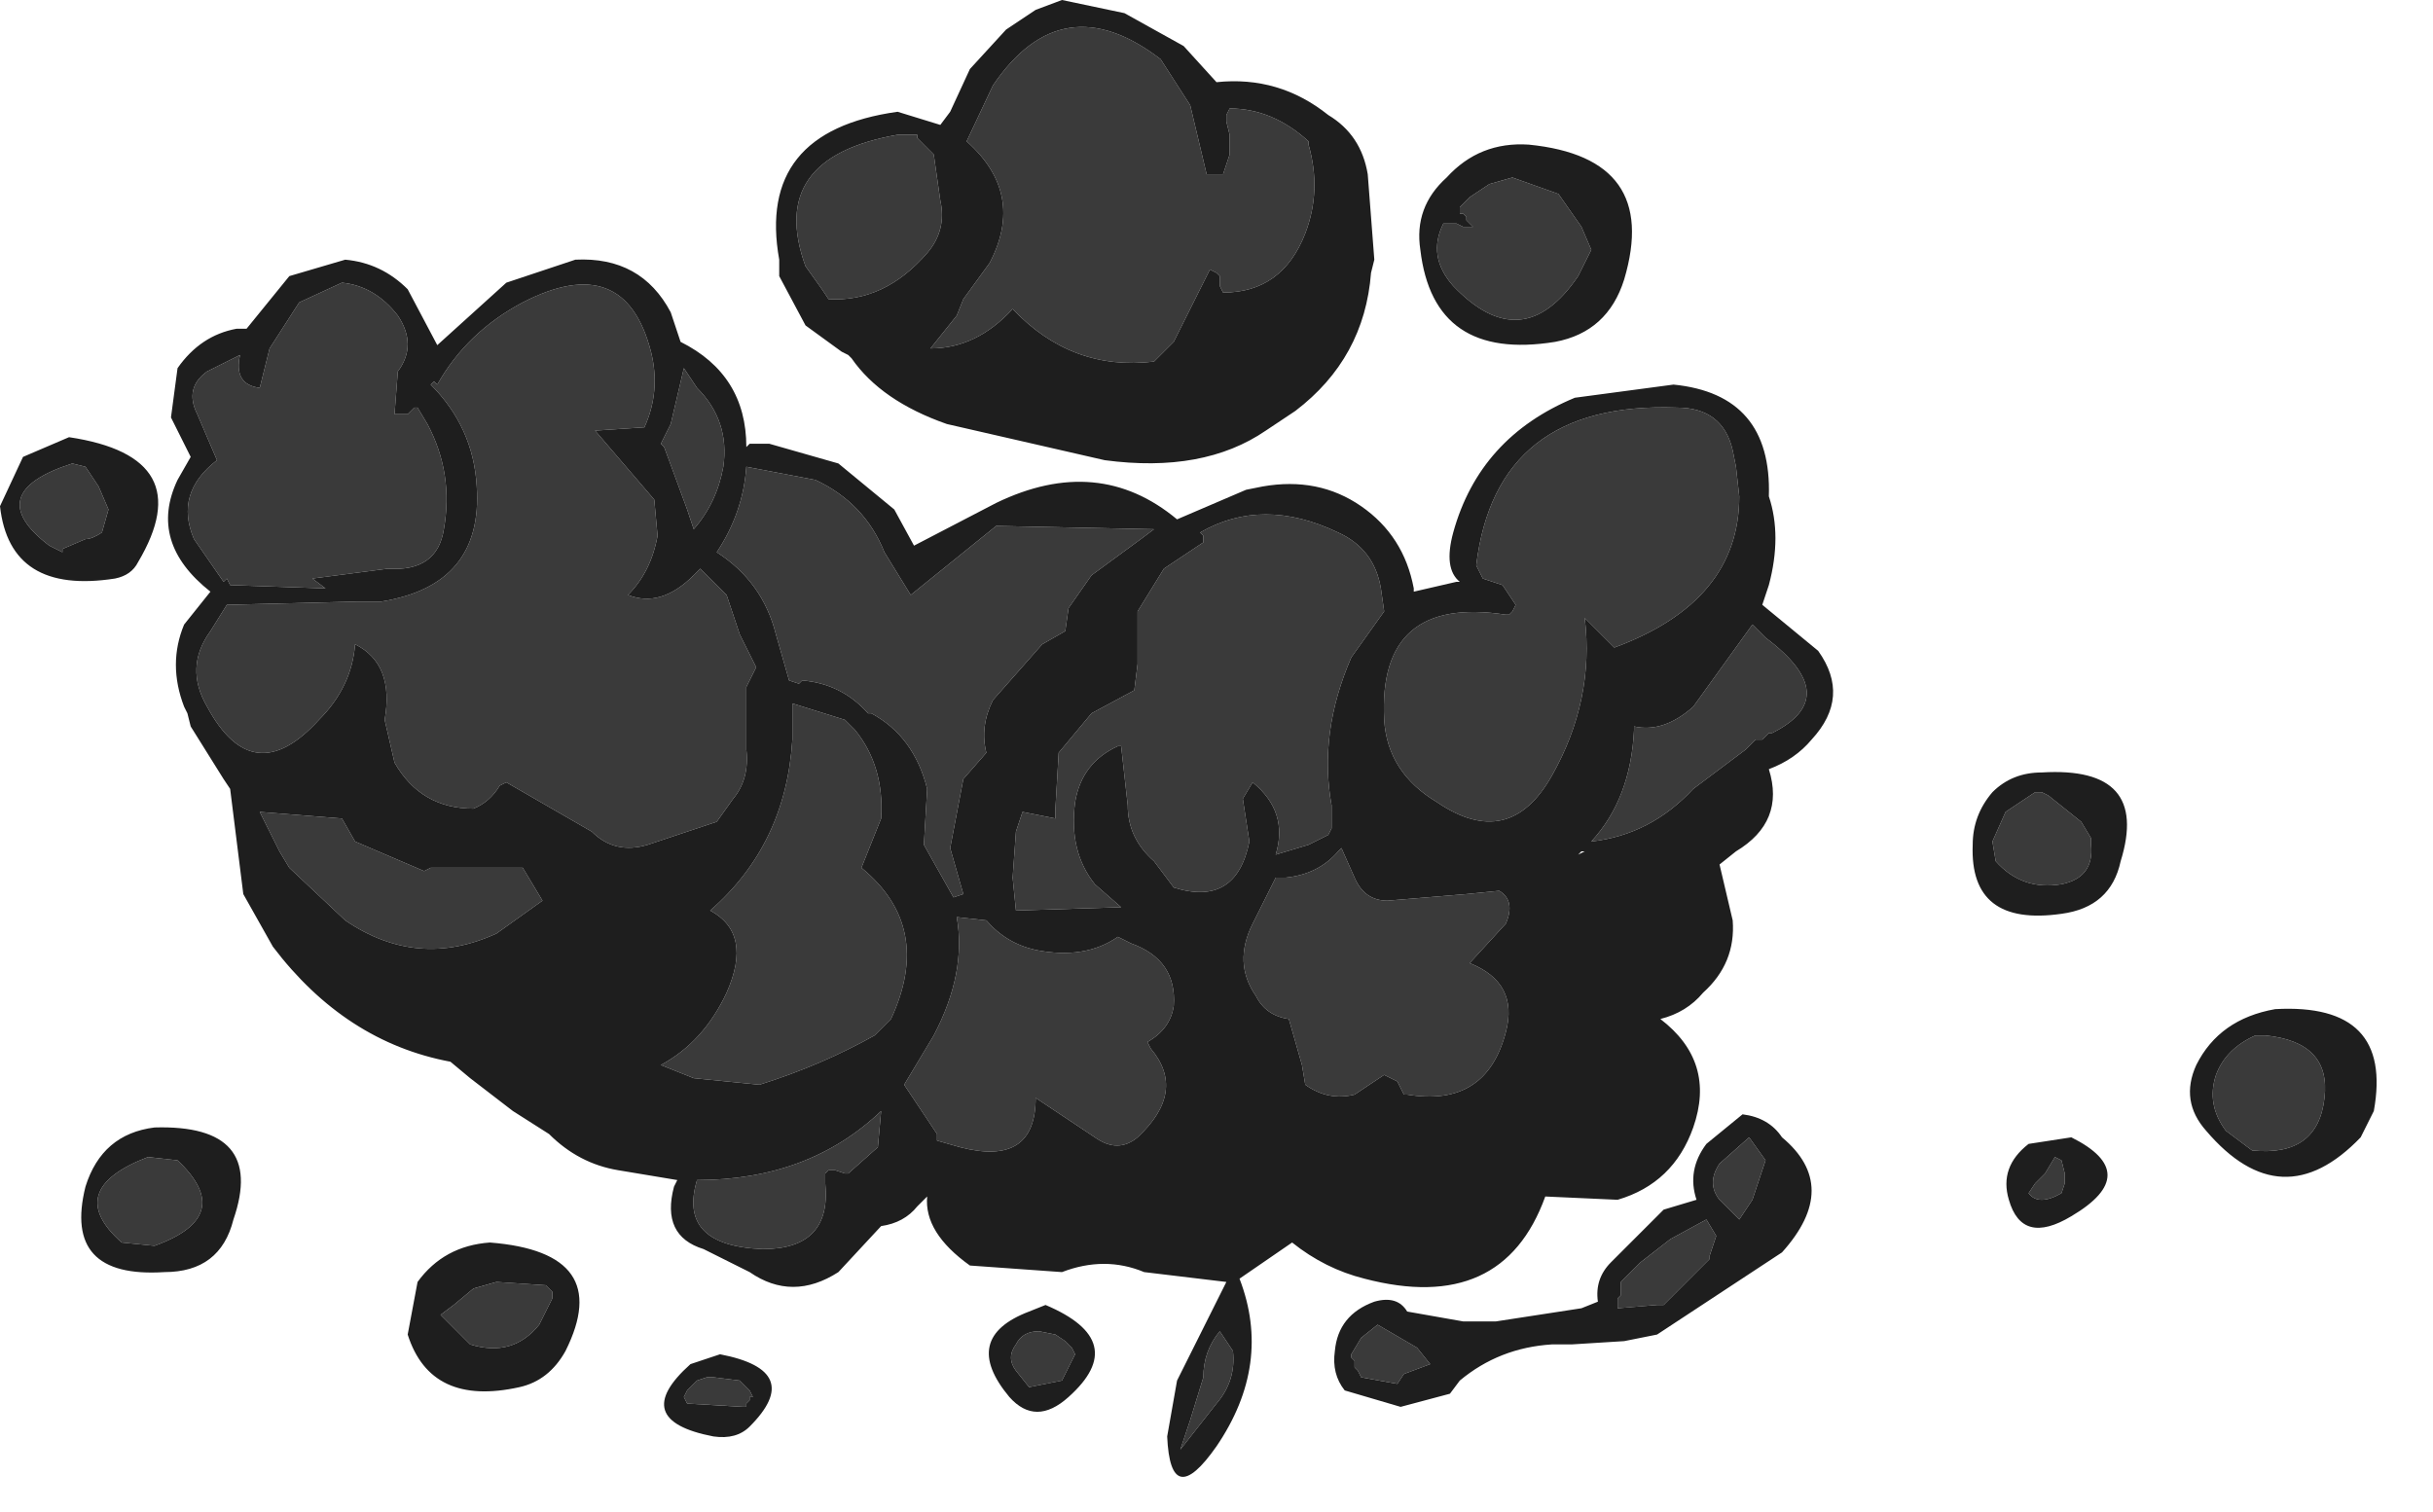<?xml version="1.0" encoding="utf-8"?>
<svg version="1.1" id="Layer_1"
xmlns="http://www.w3.org/2000/svg"
xmlns:xlink="http://www.w3.org/1999/xlink"
width="37px" height="23px"
xml:space="preserve">
<g id="1081" transform="matrix(1, 0, 0, 1, 13.2, 25.6)">
<path style="fill:#3A3A3A;fill-opacity:1" d="M13.15,-18.75L13.2 -18.5L13.25 -18.05Q13.25 -16.45 11.35 -15.75L10.9 -16.2Q11.05 -14.95 10.4 -13.8Q9.75 -12.65 8.65 -13.4Q7.9 -13.85 7.85 -14.65Q7.75 -16.55 9.7 -16.25L9.75 -16.25L9.8 -16.3L9.85 -16.4L9.65 -16.7L9.35 -16.8L9.25 -17Q9.55 -19.5 12.3 -19.4Q13 -19.4 13.15 -18.75M10.85,-22.15L11 -21.8L10.8 -21.4Q9.95 -20.15 8.9 -21.25Q8.5 -21.7 8.75 -22.2L8.85 -22.2L8.95 -22.2L9.05 -22.15L9.2 -22.15L9.15 -22.2L9.1 -22.25L9.1 -22.3L9.05 -22.35L9 -22.35L9 -22.45L9.15 -22.6L9.45 -22.8L9.8 -22.9L10.5 -22.65L10.85 -22.15M13.65,-15.9Q14.85 -15 13.75 -14.45L13.7 -14.45L13.6 -14.35L13.5 -14.35L13.35 -14.2L12.55 -13.6Q11.9 -12.9 11 -12.8Q11.6 -13.45 11.65 -14.5L11.65 -14.55Q12.1 -14.45 12.55 -14.85L13.45 -16.1L13.65 -15.9M17.3,-13.25L17.75 -13.55L17.85 -13.55L17.95 -13.5L18.2 -13.3L18.45 -13.1L18.6 -12.85L18.6 -12.75Q18.65 -12.25 18.15 -12.15Q17.55 -12.05 17.15 -12.5L17.1 -12.8L17.3 -13.25M6.7,-23.4Q6.9 -22.7 6.65 -22.05Q6.3 -21.15 5.4 -21.15L5.35 -21.25L5.35 -21.4L5.3 -21.45L5.2 -21.5L4.65 -20.4L4.35 -20.1Q3.1 -19.95 2.2 -20.9Q1.65 -20.3 0.95 -20.3L1.35 -20.8L1.45 -21.05L1.85 -21.6Q2.4 -22.65 1.5 -23.45L1.9 -24.3Q2.95 -25.85 4.45 -24.7L4.9 -24L5.15 -22.95L5.4 -22.95L5.5 -23.25L5.5 -23.55L5.45 -23.75L5.45 -23.85L5.5 -23.95Q6.15 -23.95 6.7 -23.45L6.7 -23.4M0.75,-23.55L0.75 -23.5L1 -23.25L1.1 -22.55Q1.2 -22.1 0.9 -21.75Q0.25 -21 -0.6 -21.05L-0.7 -21.2L-0.95 -21.55Q-1.55 -23.2 0.45 -23.55L0.75 -23.55M4.1,-16.3L4.5 -16.95L5.1 -17.35L5.1 -17.45L5.05 -17.5Q6 -18.05 7.15 -17.5Q7.7 -17.25 7.8 -16.65L7.85 -16.3L7.35 -15.6Q6.85 -14.45 7.05 -13.35L7.05 -13.2L7.05 -13L7 -12.9L6.7 -12.75L6.2 -12.6Q6.4 -13.25 5.85 -13.7L5.7 -13.45L5.8 -12.8Q5.6 -11.8 4.65 -12.1L4.35 -12.5Q3.95 -12.85 3.95 -13.35L3.85 -14.25L3.8 -14.25Q3.25 -14 3.15 -13.4Q3.05 -12.65 3.45 -12.15L3.85 -11.8L2.25 -11.75L2.2 -12.25L2.25 -12.95L2.35 -13.25L2.85 -13.15L2.85 -13.3L2.9 -14.15L3.4 -14.75L4.05 -15.1L4.1 -15.5L4.1 -16.3M4.15,-17.4L3.4 -16.85L3.05 -16.35L3 -16L2.65 -15.8L1.9 -14.95Q1.7 -14.55 1.8 -14.15L1.45 -13.75L1.25 -12.7L1.45 -12L1.3 -11.95L0.85 -12.75L0.9 -13.6Q0.7 -14.4 0.05 -14.75L0 -14.75Q-0.4 -15.2 -1 -15.25L-1.05 -15.2L-1.2 -15.25L-1.4 -15.95Q-1.6 -16.75 -2.3 -17.2Q-1.9 -17.8 -1.85 -18.5L-0.8 -18.3Q-0.05 -17.95 0.25 -17.2L0.65 -16.55L1.95 -17.6L4.35 -17.55L4.15 -17.4M7.2,-12.7L7.4 -12.25Q7.55 -11.9 7.9 -11.9L9.1 -12L9.6 -12.05Q9.85 -11.9 9.7 -11.55L9.15 -10.95Q9.9 -10.65 9.7 -9.9Q9.4 -8.75 8.2 -8.95L8.15 -8.95L8.05 -9.15L7.85 -9.25L7.4 -8.95Q7 -8.85 6.65 -9.1L6.6 -9.4L6.5 -9.75L6.4 -10.1Q6.05 -10.15 5.9 -10.45Q5.55 -10.95 5.85 -11.55L6.2 -12.25L6.35 -12.25Q6.85 -12.3 7.15 -12.65L7.2 -12.7M4,-11.25Q4.7 -11 4.65 -10.3Q4.6 -9.95 4.25 -9.75L4.3 -9.65Q4.85 -9 4.1 -8.3Q3.8 -8.05 3.45 -8.3L2.55 -8.9Q2.55 -7.85 1.4 -8.15L1.05 -8.25L1.05 -8.35L0.55 -9.1L1 -9.85Q1.5 -10.8 1.35 -11.65L1.8 -11.6Q2.1 -11.25 2.55 -11.15Q3.3 -11 3.8 -11.35L4 -11.25M0.1,-9.85Q-0.7 -9.4 -1.65 -9.1L-2.65 -9.2L-3.15 -9.4Q-2.5 -9.75 -2.15 -10.5Q-1.75 -11.4 -2.4 -11.75Q-1.25 -12.75 -1.15 -14.35L-1.15 -14.9L-0.35 -14.65L-0.2 -14.5Q0.25 -13.95 0.2 -13.15L-0.1 -12.4Q1 -11.5 0.35 -10.1L0.1 -9.85M0.15,-8.15L-0.3 -7.75L-0.35 -7.75L-0.5 -7.8L-0.6 -7.8L-0.65 -7.75L-0.65 -7.6Q-0.55 -6.6 -1.6 -6.6Q-2.9 -6.65 -2.6 -7.65Q-0.9 -7.65 0.2 -8.7L0.15 -8.15M2.85,-5.3L3 -5.2L3.1 -5.1L3.15 -5L2.95 -4.6L2.45 -4.5L2.25 -4.75Q2.1 -4.95 2.25 -5.15Q2.35 -5.35 2.6 -5.35L2.85 -5.3M4.9,-4L5.1 -4.65Q5.1 -5.05 5.35 -5.35L5.55 -5.05Q5.6 -4.6 5.3 -4.25L4.75 -3.55L4.9 -4M8.55,-4.85L8.15 -4.7L8.05 -4.55L7.5 -4.65L7.45 -4.75L7.4 -4.8L7.4 -4.9L7.35 -4.95L7.35 -5L7.5 -5.25L7.75 -5.45L8.35 -5.1L8.55 -4.85M18.05,-8L18.15 -7.95L18.2 -7.75L18.2 -7.6L18.15 -7.45Q17.8 -7.25 17.65 -7.45L17.75 -7.6L17.9 -7.75L18.05 -8M12.2,-6.75L12.75 -7.05L12.9 -6.8L12.8 -6.5L12.8 -6.45L12.75 -6.4L12.7 -6.35L12.5 -6.15L12.1 -5.75L12 -5.75L11.4 -5.7L11.4 -5.75L11.4 -5.85L11.45 -5.9L11.45 -6L11.45 -6.1L11.75 -6.4L12.2 -6.75M13.65,-7.95L13.45 -7.35L13.25 -7.05L13.05 -7.25L12.95 -7.35Q12.75 -7.6 12.95 -7.9L13.4 -8.3L13.65 -7.95M21.25,-9.85Q22.25 -9.75 22.15 -8.9Q22.05 -8 21.05 -8.1L20.65 -8.4Q20.35 -8.8 20.5 -9.25Q20.65 -9.65 21.1 -9.85L21.25 -9.85M-4.15,-19.05L-3.25 -18L-3.2 -17.45Q-3.3 -16.9 -3.65 -16.55Q-3.15 -16.35 -2.65 -16.85L-2.55 -16.95L-2.4 -16.8L-2.15 -16.55L-1.95 -15.95L-1.7 -15.45L-1.85 -15.15L-1.85 -14.2Q-1.8 -13.75 -2.05 -13.45L-2.3 -13.1L-3.35 -12.75Q-3.85 -12.6 -4.2 -12.95L-5.5 -13.7L-5.6 -13.65Q-5.75 -13.4 -6 -13.3Q-6.8 -13.3 -7.2 -14L-7.35 -14.65Q-7.2 -15.5 -7.8 -15.8Q-7.85 -15.15 -8.35 -14.65Q-9.35 -13.55 -10.05 -14.85Q-10.4 -15.45 -10 -16L-9.75 -16.4L-7.75 -16.45L-7.4 -16.45Q-5.85 -16.7 -5.95 -18.2Q-6 -19.1 -6.65 -19.75L-6.6 -19.8L-6.55 -19.75Q-6.1 -20.55 -5.25 -21Q-3.7 -21.8 -3.3 -20.25Q-3.15 -19.65 -3.4 -19.1L-4.15 -19.05M-3.15,-18.85L-3 -19.15L-2.8 -20L-2.6 -19.7Q-2.1 -19.2 -2.2 -18.5Q-2.3 -17.95 -2.65 -17.55L-2.75 -17.85L-3.1 -18.8L-3.15 -18.85M-8,-21.3Q-7.5 -21.25 -7.15 -20.8Q-6.85 -20.35 -7.15 -19.95L-7.2 -19.3L-7.05 -19.3L-7 -19.3L-6.9 -19.4L-6.85 -19.4L-6.7 -19.15Q-6.3 -18.4 -6.45 -17.55Q-6.55 -16.9 -7.3 -16.95L-8.45 -16.8L-8.25 -16.65L-9.7 -16.7L-9.75 -16.8L-9.8 -16.75L-10.25 -17.4Q-10.55 -18.1 -9.9 -18.6L-10.2 -19.3Q-10.4 -19.7 -10.05 -19.95L-9.55 -20.2Q-9.65 -19.75 -9.25 -19.7L-9.1 -20.3L-8.65 -21L-8 -21.3M-9.25,-13.25L-8 -13.15L-7.8 -12.8L-6.75 -12.35L-6.65 -12.4L-6.6 -12.4L-5.25 -12.4L-4.95 -11.9L-5.65 -11.4Q-6.85 -10.85 -7.95 -11.6L-8.8 -12.4L-8.95 -12.65L-9.25 -13.25M-12.45,-17.3Q-13.5 -18.1 -12.1 -18.55L-11.9 -18.5L-11.7 -18.2L-11.55 -17.85L-11.65 -17.5Q-11.8 -17.4 -11.9 -17.4L-12.25 -17.25L-12.25 -17.2L-12.45 -17.3M-10.95,-8L-10.5 -7.95Q-9.6 -7.1 -10.85 -6.65L-11.35 -6.7Q-12.25 -7.5 -10.95 -8M-6.5,-5.6L-6.3 -5.75L-6 -6L-5.65 -6.1L-4.9 -6.05L-4.8 -5.95L-4.8 -5.85L-5 -5.45Q-5.4 -4.95 -6.05 -5.15L-6.5 -5.6M-2.35,-4.65L-1.95 -4.6L-1.8 -4.45L-1.75 -4.35L-1.8 -4.35L-1.8 -4.3L-1.85 -4.25L-1.85 -4.2L-1.9 -4.2L-2.75 -4.25L-2.8 -4.35L-2.75 -4.45L-2.6 -4.6L-2.45 -4.65L-2.35 -4.65" />
<path style="fill:#1E1E1E;fill-opacity:1" d="M4.8,-24.9L5.3 -24.35Q6.25 -24.45 7 -23.85Q7.5 -23.55 7.6 -22.95L7.7 -21.65L7.65 -21.45Q7.55 -20.15 6.5 -19.35L6.05 -19.05Q5.1 -18.4 3.6 -18.6L1.2 -19.15Q0.2 -19.5 -0.25 -20.15L-0.3 -20.2L-0.4 -20.25L-0.95 -20.65L-1.35 -21.4L-1.35 -21.65Q-1.7 -23.6 0.45 -23.9L1.1 -23.7L1.25 -23.9L1.55 -24.55L2.1 -25.15L2.55 -25.45L2.95 -25.6L3.9 -25.4L4.8 -24.9M12.25,-19.75Q13.75 -19.6 13.7 -18.05Q13.9 -17.45 13.7 -16.7L13.6 -16.4L14.45 -15.7Q14.95 -15 14.35 -14.35Q14.1 -14.05 13.7 -13.9Q13.95 -13.1 13.2 -12.65L12.95 -12.45L13.15 -11.6Q13.2 -10.95 12.7 -10.5Q12.45 -10.2 12.05 -10.1Q12.9 -9.45 12.55 -8.45Q12.25 -7.6 11.4 -7.35L10.3 -7.4Q9.65 -5.6 7.55 -6.15Q6.95 -6.3 6.45 -6.7L5.65 -6.15Q6.15 -4.85 5.3 -3.6Q4.6 -2.6 4.55 -3.75L4.7 -4.6L5 -5.2L5.45 -6.1L4.2 -6.25Q3.6 -6.5 2.95 -6.25L1.55 -6.35Q0.85 -6.85 0.9 -7.4L0.75 -7.25Q0.55 -7 0.2 -6.95L-0.45 -6.25Q-1.15 -5.8 -1.8 -6.25L-2.5 -6.6Q-3.15 -6.8 -2.95 -7.55L-2.9 -7.65L-3.8 -7.8Q-4.4 -7.9 -4.85 -8.35L-5.4 -8.7L-6.05 -9.2L-6.35 -9.45Q-7.95 -9.75 -9.05 -11.2L-9.5 -12L-9.65 -13.2L-9.7 -13.6L-9.8 -13.75L-10.3 -14.55L-10.35 -14.75L-10.4 -14.85Q-10.65 -15.5 -10.4 -16.1L-10 -16.6Q-10.95 -17.35 -10.5 -18.3L-10.3 -18.65L-10.6 -19.25L-10.5 -20Q-10.15 -20.5 -9.6 -20.6L-9.45 -20.6L-8.8 -21.4L-7.95 -21.65Q-7.4 -21.6 -7 -21.2L-6.55 -20.35L-5.5 -21.3L-4.45 -21.65Q-3.45 -21.7 -3 -20.85L-2.85 -20.4Q-1.85 -19.9 -1.85 -18.8L-1.8 -18.85L-1.5 -18.85L-0.45 -18.55L0.4 -17.85L0.7 -17.3L1.95 -17.95Q3.5 -18.7 4.7 -17.7L5.75 -18.15L6 -18.2Q6.85 -18.35 7.5 -17.9Q8.15 -17.45 8.3 -16.65L8.3 -16.6L8.95 -16.75L9 -16.75Q8.75 -16.95 8.9 -17.5Q9.3 -18.95 10.75 -19.55L12.25 -19.75M10.45,-20.4Q8.6 -20.1 8.4 -21.8Q8.3 -22.45 8.8 -22.9Q9.3 -23.45 10.05 -23.4Q12.05 -23.2 11.5 -21.35Q11.25 -20.55 10.45 -20.4M12.3,-19.4Q9.55 -19.5 9.25 -17L9.35 -16.8L9.65 -16.7L9.85 -16.4L9.8 -16.3L9.75 -16.25L9.7 -16.25Q7.75 -16.55 7.85 -14.65Q7.9 -13.85 8.65 -13.4Q9.75 -12.65 10.4 -13.8Q11.05 -14.95 10.9 -16.2L11.35 -15.75Q13.25 -16.45 13.25 -18.05L13.2 -18.5L13.15 -18.75Q13 -19.4 12.3 -19.4M10.5,-22.65L9.8 -22.9L9.45 -22.8L9.15 -22.6L9 -22.45L9 -22.35L9.05 -22.35L9.1 -22.3L9.1 -22.25L9.15 -22.2L9.2 -22.15L9.05 -22.15L8.95 -22.2L8.85 -22.2L8.75 -22.2Q8.5 -21.7 8.9 -21.25Q9.95 -20.15 10.8 -21.4L11 -21.8L10.85 -22.15L10.5 -22.65M13.45,-16.1L12.55 -14.85Q12.1 -14.45 11.65 -14.55L11.65 -14.5Q11.6 -13.45 11 -12.8Q11.9 -12.9 12.55 -13.6L13.35 -14.2L13.5 -14.35L13.6 -14.35L13.7 -14.45L13.75 -14.45Q14.85 -15 13.65 -15.9L13.45 -16.1M10.85,-12.65L10.8 -12.6L10.9 -12.65L10.85 -12.65M17.1,-13.55Q17.4 -13.85 17.85 -13.85Q19.5 -13.95 19.05 -12.5Q18.9 -11.8 18.15 -11.7Q16.75 -11.5 16.8 -12.75Q16.8 -13.2 17.1 -13.55M17.1,-12.8L17.15 -12.5Q17.55 -12.05 18.15 -12.15Q18.65 -12.25 18.6 -12.75L18.6 -12.85L18.45 -13.1L18.2 -13.3L17.95 -13.5L17.85 -13.55L17.75 -13.55L17.3 -13.25L17.1 -12.8M6.7,-23.45Q6.15 -23.95 5.5 -23.95L5.45 -23.85L5.45 -23.75L5.5 -23.55L5.5 -23.25L5.4 -22.95L5.15 -22.95L4.9 -24L4.45 -24.7Q2.95 -25.85 1.9 -24.3L1.5 -23.45Q2.4 -22.65 1.85 -21.6L1.45 -21.05L1.35 -20.8L0.95 -20.3Q1.65 -20.3 2.2 -20.9Q3.1 -19.95 4.35 -20.1L4.65 -20.4L5.2 -21.5L5.3 -21.45L5.35 -21.4L5.35 -21.25L5.4 -21.15Q6.3 -21.15 6.65 -22.05Q6.9 -22.7 6.7 -23.4L6.7 -23.45M0.45,-23.55Q-1.55 -23.2 -0.95 -21.55L-0.7 -21.2L-0.6 -21.05Q0.25 -21 0.9 -21.75Q1.2 -22.1 1.1 -22.55L1 -23.25L0.75 -23.5L0.75 -23.55L0.45 -23.55M4.1,-15.5L4.05 -15.1L3.4 -14.75L2.9 -14.15L2.85 -13.3L2.85 -13.15L2.35 -13.25L2.25 -12.95L2.2 -12.25L2.25 -11.75L3.85 -11.8L3.45 -12.15Q3.05 -12.65 3.15 -13.4Q3.25 -14 3.8 -14.25L3.85 -14.25L3.95 -13.35Q3.95 -12.85 4.35 -12.5L4.65 -12.1Q5.6 -11.8 5.8 -12.8L5.7 -13.45L5.85 -13.7Q6.4 -13.25 6.2 -12.6L6.7 -12.75L7 -12.9L7.05 -13L7.05 -13.2L7.05 -13.35Q6.85 -14.45 7.35 -15.6L7.85 -16.3L7.8 -16.65Q7.7 -17.25 7.15 -17.5Q6 -18.05 5.05 -17.5L5.1 -17.45L5.1 -17.35L4.5 -16.95L4.1 -16.3L4.1 -15.5M4.35,-17.55L1.95 -17.6L0.65 -16.55L0.25 -17.2Q-0.05 -17.95 -0.8 -18.3L-1.85 -18.5Q-1.9 -17.8 -2.3 -17.2Q-1.6 -16.75 -1.4 -15.95L-1.2 -15.25L-1.05 -15.2L-1 -15.25Q-0.4 -15.2 0 -14.75L0.05 -14.75Q0.7 -14.4 0.9 -13.6L0.85 -12.75L1.3 -11.95L1.45 -12L1.25 -12.7L1.45 -13.75L1.8 -14.15Q1.7 -14.55 1.9 -14.95L2.65 -15.8L3 -16L3.05 -16.35L3.4 -16.85L4.15 -17.4L4.35 -17.55M7.15,-12.65Q6.85 -12.3 6.35 -12.25L6.2 -12.25L5.85 -11.55Q5.55 -10.95 5.9 -10.45Q6.05 -10.15 6.4 -10.1L6.5 -9.75L6.6 -9.4L6.65 -9.1Q7 -8.85 7.4 -8.95L7.85 -9.25L8.05 -9.15L8.15 -8.95L8.2 -8.95Q9.4 -8.75 9.7 -9.9Q9.9 -10.65 9.15 -10.95L9.7 -11.55Q9.85 -11.9 9.6 -12.05L9.1 -12L7.9 -11.9Q7.55 -11.9 7.4 -12.25L7.2 -12.7L7.15 -12.65M3.8,-11.35Q3.3 -11 2.55 -11.15Q2.1 -11.25 1.8 -11.6L1.35 -11.65Q1.5 -10.8 1 -9.85L0.55 -9.1L1.05 -8.35L1.05 -8.25L1.4 -8.15Q2.55 -7.85 2.55 -8.9L3.45 -8.3Q3.8 -8.05 4.1 -8.3Q4.85 -9 4.3 -9.65L4.25 -9.75Q4.6 -9.95 4.65 -10.3Q4.7 -11 4 -11.25L3.8 -11.35M0.35,-10.1Q1 -11.5 -0.1 -12.4L0.2 -13.15Q0.25 -13.95 -0.2 -14.5L-0.35 -14.65L-1.15 -14.9L-1.15 -14.35Q-1.25 -12.75 -2.4 -11.75Q-1.75 -11.4 -2.15 -10.5Q-2.5 -9.75 -3.15 -9.4L-2.65 -9.2L-1.65 -9.1Q-0.7 -9.4 0.1 -9.85L0.35 -10.1M0.2,-8.7Q-0.9 -7.65 -2.6 -7.65Q-2.9 -6.65 -1.6 -6.6Q-0.55 -6.6 -0.65 -7.6L-0.65 -7.75L-0.6 -7.8L-0.5 -7.8L-0.35 -7.75L-0.3 -7.75L0.15 -8.15L0.2 -8.7M2.6,-5.35Q2.35 -5.35 2.25 -5.15Q2.1 -4.95 2.25 -4.75L2.45 -4.5L2.95 -4.6L3.15 -5L3.1 -5.1L3 -5.2L2.85 -5.3L2.6 -5.35M4.75,-3.55L5.3 -4.25Q5.6 -4.6 5.55 -5.05L5.35 -5.35Q5.1 -5.05 5.1 -4.65L4.9 -4L4.75 -3.55M3.05,-4.35Q2.55 -3.9 2.15 -4.35Q1.4 -5.25 2.45 -5.65L2.7 -5.75Q4 -5.2 3.05 -4.35M9.55,-5.5L10.85 -5.7L11.1 -5.8Q11.05 -6.15 11.3 -6.4L12.1 -7.2L12.6 -7.35Q12.45 -7.8 12.75 -8.2L13.3 -8.65Q13.7 -8.6 13.9 -8.3Q14.8 -7.55 13.9 -6.55L12 -5.3L11.5 -5.2L10.7 -5.15L10.4 -5.15Q9.6 -5.1 9 -4.6L8.85 -4.4L8.1 -4.2L7.25 -4.45Q7.05 -4.7 7.1 -5.05Q7.15 -5.6 7.7 -5.8Q8.05 -5.9 8.2 -5.65L9.05 -5.5L9.55 -5.5M8.35,-5.1L7.75 -5.45L7.5 -5.25L7.35 -5L7.35 -4.95L7.4 -4.9L7.4 -4.8L7.45 -4.75L7.5 -4.65L8.05 -4.55L8.15 -4.7L8.55 -4.85L8.35 -5.1M17.65,-8.2L18.3 -8.3Q19.4 -7.75 18.3 -7.1Q17.55 -6.65 17.35 -7.35Q17.2 -7.85 17.65 -8.2M17.9,-7.75L17.75 -7.6L17.65 -7.45Q17.8 -7.25 18.15 -7.45L18.2 -7.6L18.2 -7.75L18.15 -7.95L18.05 -8L17.9 -7.75M11.75,-6.4L11.45 -6.1L11.45 -6L11.45 -5.9L11.4 -5.85L11.4 -5.75L11.4 -5.7L12 -5.75L12.1 -5.75L12.5 -6.15L12.7 -6.35L12.75 -6.4L12.8 -6.45L12.8 -6.5L12.9 -6.8L12.75 -7.05L12.2 -6.75L11.75 -6.4M13.4,-8.3L12.95 -7.9Q12.75 -7.6 12.95 -7.35L13.05 -7.25L13.25 -7.05L13.45 -7.35L13.65 -7.95L13.4 -8.3M21.1,-9.85Q20.65 -9.65 20.5 -9.25Q20.35 -8.8 20.65 -8.4L21.05 -8.1Q22.05 -8 22.15 -8.9Q22.25 -9.75 21.25 -9.85L21.1 -9.85M20.35,-8.4Q19.95 -8.85 20.2 -9.4Q20.55 -10.1 21.4 -10.25Q23.2 -10.35 22.9 -8.7L22.7 -8.3Q21.5 -7.05 20.35 -8.4M-3.4,-19.1Q-3.15 -19.65 -3.3 -20.25Q-3.7 -21.8 -5.25 -21Q-6.1 -20.55 -6.55 -19.75L-6.6 -19.8L-6.65 -19.75Q-6 -19.1 -5.95 -18.2Q-5.85 -16.7 -7.4 -16.45L-7.75 -16.45L-9.75 -16.4L-10 -16Q-10.4 -15.45 -10.05 -14.85Q-9.35 -13.55 -8.35 -14.65Q-7.85 -15.15 -7.8 -15.8Q-7.2 -15.5 -7.35 -14.65L-7.2 -14Q-6.8 -13.3 -6 -13.3Q-5.75 -13.4 -5.6 -13.65L-5.5 -13.7L-4.2 -12.95Q-3.85 -12.6 -3.35 -12.75L-2.3 -13.1L-2.05 -13.45Q-1.8 -13.75 -1.85 -14.2L-1.85 -15.15L-1.7 -15.45L-1.95 -15.95L-2.15 -16.55L-2.4 -16.8L-2.55 -16.95L-2.65 -16.85Q-3.15 -16.35 -3.65 -16.55Q-3.3 -16.9 -3.2 -17.45L-3.25 -18L-4.15 -19.05L-3.4 -19.1M-3.1,-18.8L-2.75 -17.85L-2.65 -17.55Q-2.3 -17.95 -2.2 -18.5Q-2.1 -19.2 -2.6 -19.7L-2.8 -20L-3 -19.15L-3.15 -18.85L-3.1 -18.8M-8.65,-21L-9.1 -20.3L-9.25 -19.7Q-9.65 -19.75 -9.55 -20.2L-10.05 -19.95Q-10.4 -19.7 -10.2 -19.3L-9.9 -18.6Q-10.55 -18.1 -10.25 -17.4L-9.8 -16.75L-9.75 -16.8L-9.7 -16.7L-8.25 -16.65L-8.45 -16.8L-7.3 -16.95Q-6.55 -16.9 -6.45 -17.55Q-6.3 -18.4 -6.7 -19.15L-6.85 -19.4L-6.9 -19.4L-7 -19.3L-7.05 -19.3L-7.2 -19.3L-7.15 -19.95Q-6.85 -20.35 -7.15 -20.8Q-7.5 -21.25 -8 -21.3L-8.65 -21M-8.95,-12.65L-8.8 -12.4L-7.95 -11.6Q-6.85 -10.85 -5.65 -11.4L-4.95 -11.9L-5.25 -12.4L-6.6 -12.4L-6.65 -12.4L-6.75 -12.35L-7.8 -12.8L-8 -13.15L-9.25 -13.25L-8.95 -12.65M-12.15,-18.95Q-10.15 -18.65 -11.1 -17.05Q-11.2 -16.85 -11.45 -16.8Q-13.05 -16.55 -13.2 -17.9L-12.85 -18.65L-12.15 -18.95M-12.25,-17.2L-12.25 -17.25L-11.9 -17.4Q-11.8 -17.4 -11.65 -17.5L-11.55 -17.85L-11.7 -18.2L-11.9 -18.5L-12.1 -18.55Q-13.5 -18.1 -12.45 -17.3L-12.25 -17.2M-11.35,-6.7L-10.85 -6.65Q-9.6 -7.1 -10.5 -7.95L-10.95 -8Q-12.25 -7.5 -11.35 -6.7M-11.9,-7.55Q-11.65 -8.35 -10.85 -8.45Q-9.15 -8.5 -9.65 -7.05Q-9.85 -6.25 -10.7 -6.25Q-12.25 -6.15 -11.9 -7.55M-6.85,-6.1Q-6.45 -6.65 -5.75 -6.7Q-3.85 -6.55 -4.6 -5.05Q-4.85 -4.6 -5.3 -4.5Q-6.65 -4.2 -7 -5.3L-6.85 -6.1M-6.05,-5.15Q-5.4 -4.95 -5 -5.45L-4.8 -5.85L-4.8 -5.95L-4.9 -6.05L-5.65 -6.1L-6 -6L-6.3 -5.75L-6.5 -5.6L-6.05 -5.15M-2.45,-4.65L-2.6 -4.6L-2.75 -4.45L-2.8 -4.35L-2.75 -4.25L-1.9 -4.2L-1.85 -4.2L-1.85 -4.25L-1.8 -4.3L-1.8 -4.35L-1.75 -4.35L-1.8 -4.45L-1.95 -4.6L-2.35 -4.65L-2.45 -4.65M-2.35,-3.75Q-3.65 -4 -2.7 -4.85L-2.25 -5Q-0.95 -4.75 -1.8 -3.9Q-2 -3.7 -2.35 -3.75" />
</g>
</svg>

